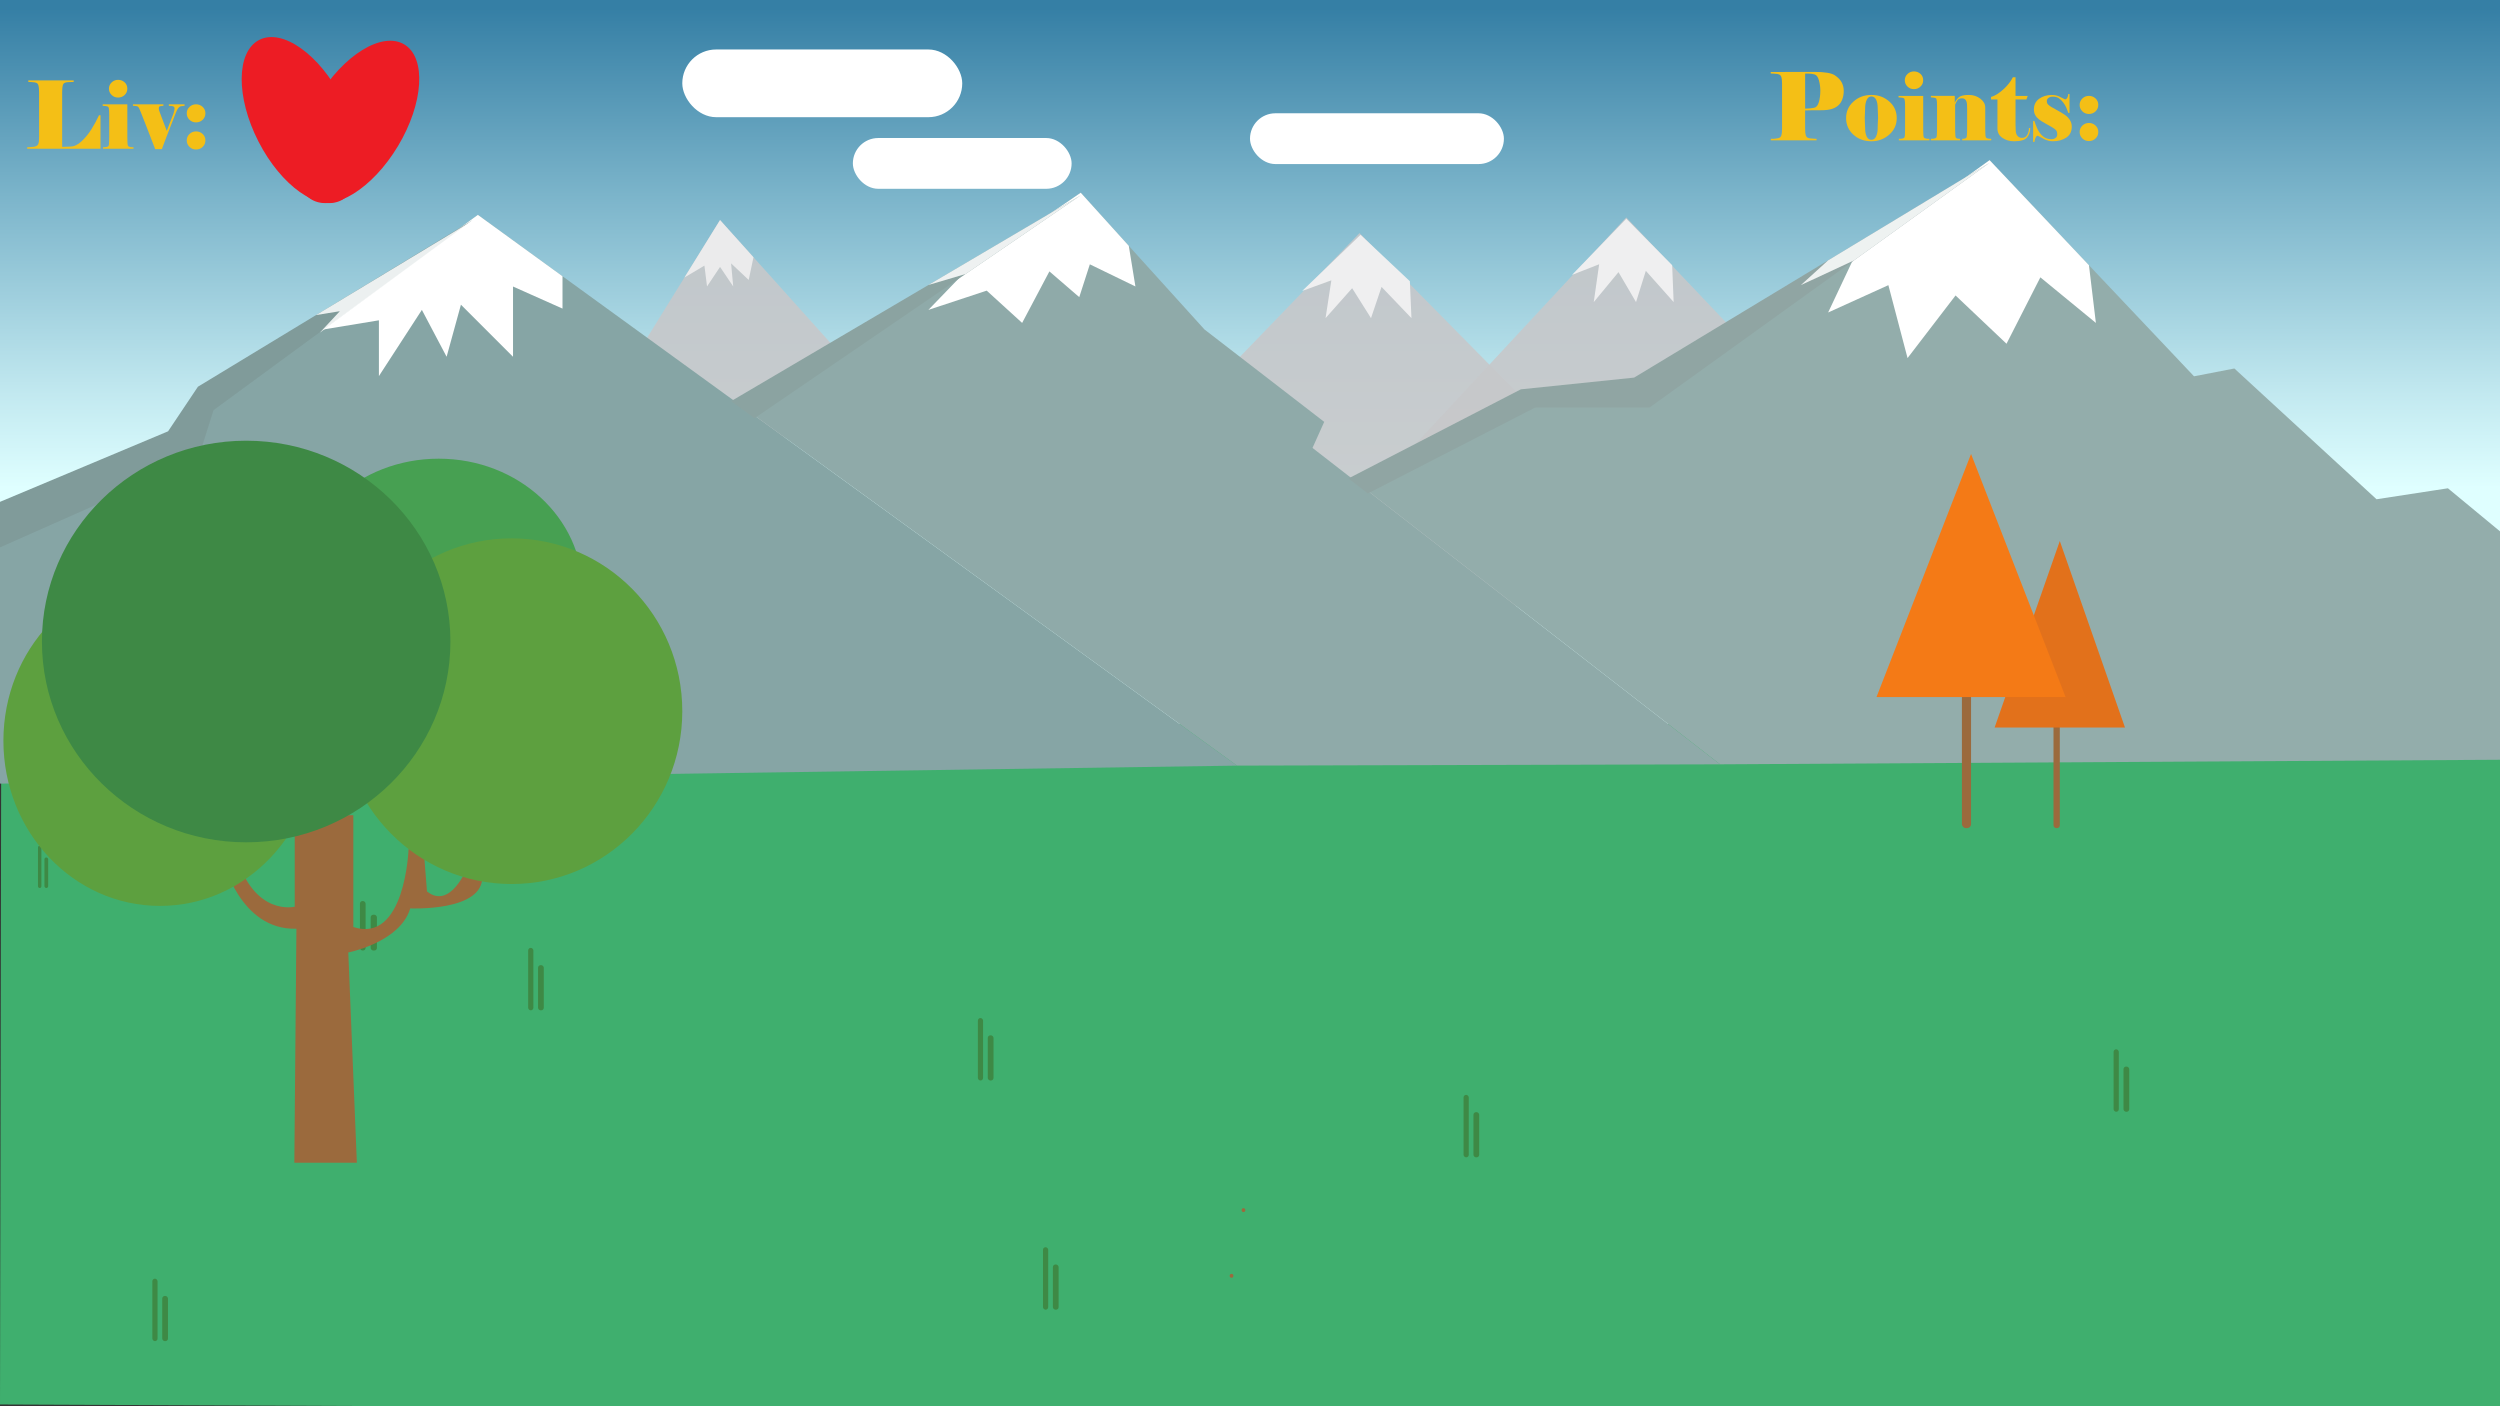 <?xml version="1.0" encoding="UTF-8"?>
<svg xmlns="http://www.w3.org/2000/svg" xmlns:xlink="http://www.w3.org/1999/xlink" viewBox="0 0 1920 1080">
  <rect x="0" y="0" width="1920" height="1080" fill="#333333" stroke="none"/>
  <defs>
    <style>
      .cls-1 {
        fill: #9b6a3d;
      }

      .cls-1, .cls-2, .cls-3, .cls-4, .cls-5, .cls-6, .cls-7, .cls-8, .cls-9, .cls-10, .cls-11, .cls-12, .cls-13, .cls-14, .cls-15, .cls-16, .cls-17, .cls-18, .cls-19, .cls-20, .cls-21 {
        stroke-width: 0px;
      }

      .cls-2 {
        fill: url(#linear-gradient);
      }

      .cls-3 {
        fill: #8ba3a1;
      }

      .cls-4 {
        opacity: .85;
      }

      .cls-4, .cls-10 {
        fill: #fff;
      }

      .cls-5 {
        fill: #ed1c24;
      }

      .cls-6 {
        fill: #8faaa9;
      }

      .cls-7 {
        fill: #86a5a5;
      }

      .cls-8 {
        fill: #c7c8ca;
        opacity: .9;
      }

      .cls-9 {
        fill: #efeff0;
      }

      .cls-11 {
        fill: #93adab;
      }

      .cls-12 {
        fill: #f4bf16;
      }

      .cls-13 {
        fill: #47a052;
      }

      .cls-14 {
        fill: #ebebec;
      }

      .cls-15 {
        fill: #3e8945;
      }

      .cls-16 {
        fill: #5da03f;
      }

      .cls-17 {
        fill: #e2711b;
      }

      .cls-18 {
        fill: #3faf6e;
      }

      .cls-19 {
        fill: #90a5a3;
      }

      .cls-20 {
        fill: #f47a16;
      }

      .cls-21 {
        fill: #809b9a;
      }
    </style>
    <linearGradient id="linear-gradient" x1="634.81" y1="230.81" x2="1184.23" y2="230.81" gradientTransform="translate(729.19 1190.81) rotate(-90)" gradientUnits="userSpaceOnUse">
      <stop offset=".33" stop-color="#dfffff"/>
      <stop offset=".46" stop-color="#c2e9f0"/>
      <stop offset=".74" stop-color="#7bb4ca"/>
      <stop offset="1" stop-color="#357fa5"/>
    </linearGradient>
  </defs>
  <g id="Layer_4" data-name="Layer 4">
    <polygon class="cls-18" points="0 1078.63 1 538 1920 538 1920 1087 0 1078.63"/>
    <polygon class="cls-2" points="0 556 41.14 556 1920 556 1920 0 0 0 0 556"/>
    <rect class="cls-10" x="524" y="38" width="215" height="52" rx="26" ry="26"/>
    <rect class="cls-10" x="655" y="106" width="168" height="39" rx="19.5" ry="19.5"/>
    <rect class="cls-10" x="960" y="87" width="195" height="39" rx="19.5" ry="19.5"/>
    <g>
      <ellipse class="cls-5" cx="230.62" cy="92.22" rx="36.1" ry="69.18" transform="translate(-16.69 115.19) rotate(-27.1)"/>
      <ellipse class="cls-5" cx="274.82" cy="93.66" rx="69.4" ry="35.99" transform="translate(53.18 281.2) rotate(-59.06)"/>
    </g>
  </g>
  <g id="Layer_2" data-name="Layer 2">
    <polygon class="cls-8" points="1181.66 318.3 1044.1 179.03 889.88 338.56 950.26 409.86 1091.1 373.03 1181.66 318.3"/>
    <polygon class="cls-8" points="1425.56 352.82 1248.97 167 1051 379.86 1128.51 475 1309.31 425.85 1425.56 352.82"/>
    <polygon class="cls-8" points="496.17 260.72 552.99 169 647.81 274.5 590.5 352.45 496.17 260.72"/>
    <g>
      <polygon class="cls-7" points="0 418.39 152 351 164 313 367 165 950 588 0 601.83 0 418.39"/>
      <polygon class="cls-6" points="579.5 319.18 830 148 925 253 1017 324 1008 344 1321 587 950 588 579.5 319.18"/>
      <polygon class="cls-10" points="283.31 226.02 245.65 253.47 291 246 291 288.84 324 238 343 274 354 234 394 274 394 220.05 432 237 432 212.16 367 165 283.31 226.02"/>
      <polygon class="cls-10" points="741.57 208.43 713 238 757.79 223.21 785 248 805.94 208.43 828.87 228.21 837 203 872 220 866.91 188.8 830 148 741.57 208.43"/>
      <polygon class="cls-11" points="1050.5 377 1179 311 1266.83 311 1528 123 1685 289 1716 283 1825.18 383.42 1880 375 1920 408.08 1920 583.49 1321 587 1050.5 377"/>
      <polygon class="cls-10" points="1423.81 198 1404 240 1450.27 219 1465 275 1501.87 226.92 1541 264 1567 213 1609.64 248 1604.31 203.68 1528 123 1423.81 198"/>
    </g>
    <polygon class="cls-21" points="363 169 152 297 129.09 331.24 0 385.42 0 420.39 152 353 164 315 363 169"/>
    <polygon class="cls-4" points="367 167 242.7 241.98 261 239 245.65 255.47 367 167"/>
    <polygon class="cls-19" points="1528 125 1255 290 1168 299 1035.62 367.44 1050.5 379 1179 313 1266.83 313 1528 125"/>
    <polygon class="cls-4" points="1528 125 1526.68 125.8 1404 199.95 1383 219 1423.81 200 1528 125"/>
    <polygon class="cls-3" points="830 150 561.47 308.1 579.5 321.18 830 150"/>
    <polygon class="cls-4" points="830 150 713 218.88 741.57 210.43 830 150"/>
    <polygon class="cls-14" points="533.78 200 525.67 213.1 541 204 543 220 553 205 563.11 220 561.47 202.27 575 215 578.67 197.58 552.99 169 533.78 200"/>
    <polygon class="cls-9" points="1249 168 1207.29 211.14 1228.15 202.96 1224 232 1243 209 1256.47 232 1264 208 1285.36 232 1284.22 203.66 1249 168"/>
    <polygon class="cls-9" points="1044.9 180.33 1000.05 223.47 1022.48 215.29 1018.02 244.33 1038.45 221.33 1052.93 244.33 1061.03 220.33 1084 244.33 1082.77 215.99 1044.9 180.33"/>
  </g>
  <g id="Layer_3" data-name="Layer 3">
    <path class="cls-1" d="m954.99,930.88c1.93,0,1.93-3,0-3s-1.93,3,0,3h0Z"/>
    <path class="cls-1" d="m945.82,981.33c1.93,0,1.93-3,0-3s-1.93,3,0,3h0Z"/>
    <g>
      <rect class="cls-15" x="117" y="982" width="4" height="48" rx="2" ry="2"/>
      <rect class="cls-15" x="124.59" y="995.29" width="4.41" height="34.71" rx="2" ry="2"/>
    </g>
    <g>
      <rect class="cls-15" x="751.01" y="781.85" width="4" height="48" rx="2" ry="2"/>
      <rect class="cls-15" x="758.61" y="795.13" width="4.41" height="34.71" rx="2" ry="2"/>
    </g>
    <g>
      <rect class="cls-15" x="801.01" y="957.85" width="4" height="48" rx="2" ry="2"/>
      <rect class="cls-15" x="808.61" y="971.13" width="4.41" height="34.71" rx="2" ry="2"/>
    </g>
    <g>
      <rect class="cls-15" x="1124.01" y="840.85" width="4" height="48" rx="2" ry="2"/>
      <rect class="cls-15" x="1131.61" y="854.13" width="4.41" height="34.71" rx="2" ry="2"/>
    </g>
    <g>
      <rect class="cls-15" x="1623.24" y="805.85" width="4" height="48" rx="2" ry="2"/>
      <rect class="cls-15" x="1630.84" y="819.13" width="4.41" height="34.71" rx="2" ry="2"/>
    </g>
    <g>
      <rect class="cls-15" x="276.43" y="691.99" width="4.35" height="38.01" rx="2" ry="2"/>
      <rect class="cls-15" x="284.69" y="702.51" width="4.79" height="27.49" rx="2" ry="2"/>
    </g>
    <g>
      <rect class="cls-15" x="405.63" y="727.94" width="4" height="48" rx="2" ry="2"/>
      <rect class="cls-15" x="413.22" y="741.23" width="4.41" height="34.71" rx="2" ry="2"/>
    </g>
    <g>
      <rect class="cls-15" x="29.17" y="649.53" width="2.61" height="32.47" rx="1.3" ry="1.3"/>
      <rect class="cls-15" x="34.13" y="658.52" width="2.87" height="23.48" rx="1.44" ry="1.44"/>
    </g>
    <g>
      <path class="cls-1" d="m226.03,893h48.04l-6.58-161.51s34.29-6.72,45.42-28.46c.87-1.7,1.6-3.49,2.16-5.38,0,0,56.58,2.6,55.29-24.73l-11.57-6.51s-12.86,32.54-30.86,18.22l-2.57-32.54h-11.57s-2.57,72.88-42.43,59.87v-85.9h-45v70.28s-30.86,7.81-45-39.04l-10.29,2.6s12.86,54.66,56.58,53.36l-1.6,179.73Z"/>
      <ellipse class="cls-16" cx="122.84" cy="568.91" rx="120.22" ry="126.83"/>
      <ellipse class="cls-13" cx="336.92" cy="453.79" rx="110.58" ry="101.52"/>
      <ellipse class="cls-16" cx="392.86" cy="546.19" rx="131.14" ry="132.74"/>
      <ellipse class="cls-15" cx="189.06" cy="492.68" rx="156.86" ry="154.22"/>
    </g>
    <g>
      <path class="cls-12" d="m1395.13,107.77h-35.14v-1.15h2.23c1.01-.14,1.99-.28,2.95-.4.96-.12,1.71-.48,2.27-1.08.55-.6.9-1.67,1.04-3.2l.14-3.31v-34.13l-.14-3.31c-.14-1.54-.5-2.62-1.08-3.24-.58-.62-1.38-1.01-2.41-1.15s-1.97-.23-2.81-.25c-.84-.02-1.6-.06-2.27-.11v-1.15l33.62-.07c7.82,0,13.02.86,15.59,2.59,2.57,1.73,4.36,3.59,5.36,5.58,1.01,1.99,1.51,4.14,1.51,6.44,0,2.16-.34,4.22-1.01,6.19-.67,1.97-1.7,3.59-3.1,4.86-1.39,1.27-3.12,2.22-5.18,2.84-2.06.62-4.73.94-7.99.94s-5.64.01-7.56.04c-1.92.02-3.53.06-4.82.11v13.82l.14,3.31c.14,1.54.49,2.6,1.04,3.2.55.6,1.36.97,2.41,1.12,1.06.14,2.09.23,3.1.25,1.01.02,1.7.06,2.09.11v1.15Zm2.88-38.09c0-2.74-.36-5.4-1.08-7.99-.72-2.59-1.81-4.09-3.28-4.5-1.46-.41-2.88-.62-4.25-.65-1.37-.02-2.39-.04-3.06-.04v26.93c.96-.05,1.94-.1,2.95-.14,1.01-.05,2.34-.23,4-.54,1.66-.31,2.86-1.75,3.6-4.32.74-2.57,1.12-5.48,1.12-8.75Z"/>
      <path class="cls-12" d="m1456.69,90.71c0,5.09-1.93,9.32-5.8,12.71-3.86,3.38-8.41,5.08-13.64,5.08-5.52,0-10.14-1.69-13.86-5.08-3.72-3.38-5.58-7.62-5.58-12.71s1.88-9.32,5.65-12.71c3.77-3.38,8.36-5.08,13.79-5.08s9.9,1.68,13.72,5.04c3.82,3.36,5.72,7.61,5.72,12.74Zm-14.33-.07c0-.67-.05-2.02-.14-4.03-.1-2.02-.14-3.22-.14-3.6,0-2.59-.4-4.73-1.19-6.41-.79-1.68-2.03-2.52-3.71-2.52-1.54,0-2.71.88-3.53,2.63-.82,1.75-1.22,3.85-1.22,6.3,0,.91-.04,2.03-.11,3.35-.07,1.32-.13,2.75-.18,4.28,0,.67.05,2.05.14,4.14.1,2.09.14,3.3.14,3.64,0,2.59.4,4.73,1.19,6.41.79,1.68,2,2.52,3.64,2.52s2.78-.86,3.6-2.59c.82-1.73,1.22-3.84,1.22-6.34,0-.96.02-2.1.07-3.42.05-1.32.12-2.77.22-4.36Z"/>
      <path class="cls-12" d="m1481.75,107.77h-23.4v-1.15l1.73-.07c1.39-.14,2.23-.48,2.52-1.01.29-.53.43-1.68.43-3.46l.07-3.31v-17.21l-.07-2.95c-.1-1.15-.24-2.02-.43-2.59-.19-.58-1.06-.94-2.59-1.08l-1.94-.14v-1.15h18.94v25.13l.07,3.31c0,1.73.14,2.87.43,3.42.29.55,1.13.9,2.52,1.04l1.73.07v1.15Zm-18.86-46.15c0-1.87.69-3.47,2.06-4.79,1.38-1.32,3.03-1.98,4.96-1.98s3.65.64,5.03,1.91c1.37,1.27,2.06,2.89,2.06,4.86s-.69,3.54-2.06,4.86c-1.38,1.32-3.05,1.98-5.03,1.98s-3.58-.66-4.96-1.98c-1.37-1.32-2.06-2.94-2.06-4.86Z"/>
      <path class="cls-12" d="m1510.76,84.08l-.07-2.95c0-3.74-1.31-5.62-3.93-5.62-1.67,0-2.85.53-3.54,1.58-.69,1.06-1.25,2.14-1.68,3.24v18.43l.07,3.31c0,1.97.18,3.22.54,3.74.36.53,1.42.79,3.18.79v1.15h-22.43v-1.15l1.73-.07c1.39-.14,2.23-.48,2.52-1.01.29-.53.43-1.68.43-3.46l.07-3.31v-17.21l-.07-2.95c-.1-1.15-.24-2.02-.43-2.59-.19-.58-1.06-.94-2.59-1.08l-1.66-.14v-1.15h18.36v5.4c.53-1.34,1.48-2.7,2.84-4.07,1.37-1.37,4.02-2.05,7.96-2.05,3.41,0,6.36.96,8.86,2.88,2.5,1.92,3.74,4.18,3.74,6.77v16.2l.07,3.31c0,1.73.14,2.87.43,3.42.29.55,1.13.9,2.52,1.04l1.58.07v1.15h-22.29v-1.15c1.71,0,2.76-.28,3.14-.83.38-.55.57-1.79.57-3.71l.07-3.31v-14.69Z"/>
      <path class="cls-12" d="m1534.02,76.38h-4.9v-1.94c1.63-.43,3.34-1.24,5.12-2.41,1.78-1.18,3.48-2.54,5.1-4.1,1.62-1.56,2.97-3.08,4.05-4.57,1.09-1.49,1.92-2.83,2.5-4.03h2.03v14.33h9.37l-1,2.74h-8.37v19.58l.14,3.67c0,2.06.45,3.62,1.36,4.68.91,1.06,2.05,1.58,3.43,1.58,1.86,0,3.22-.78,4.08-2.34.86-1.56,1.29-3.3,1.29-5.22h1.01c0,2.69-.79,5.05-2.36,7.09-1.58,2.04-4.96,3.06-10.17,3.06-3.33,0-6.28-.86-8.83-2.59-2.56-1.73-3.84-4.15-3.84-7.27v-22.25Z"/>
      <path class="cls-12" d="m1561.45,92.87h.94c1.25,3.89,2.5,6.74,3.74,8.57,1.25,1.82,2.6,3.19,4.07,4.1,1.46.91,3.25,1.37,5.36,1.37,1.2,0,2.23-.32,3.1-.97s1.3-1.55,1.3-2.7c0-1.49-.34-2.59-1.01-3.31-.67-.72-1.73-1.5-3.17-2.34-1.44-.84-3.11-1.78-5-2.81-1.9-1.03-3.48-2.04-4.75-3.02-1.27-.98-2.26-2.1-2.95-3.35-.7-1.25-1.04-2.69-1.04-4.32,0-3.55,1.34-6.3,4.03-8.24,2.69-1.94,5.98-2.92,9.86-2.92,1.82,0,3.55.34,5.18,1.01,1.58.82,3.19,1.61,4.82,2.38.67,0,1.25-.41,1.73-1.22.48-.82.72-1.78.72-2.88h1.01v14.47h-.94c-.38-1.15-.86-2.42-1.44-3.82-.58-1.39-1.4-2.8-2.48-4.21-1.08-1.42-2.22-2.51-3.42-3.28-1.2-.77-2.74-1.15-4.61-1.15-1.34,0-2.44.32-3.28.97-.84.65-1.26,1.45-1.26,2.41,0,1.1.3,1.97.9,2.59.6.62,1.48,1.29,2.63,1.98,1.15.7,2.72,1.58,4.72,2.66,1.99,1.08,3.78,2.15,5.36,3.2,1.58,1.06,2.9,2.36,3.96,3.92,1.06,1.56,1.58,3.35,1.58,5.36,0,3.7-1.4,6.48-4.21,8.35-2.81,1.87-6.2,2.81-10.19,2.81-2.06,0-4.08-.43-6.05-1.3-1.92-.96-3.82-1.94-5.69-2.95-.62,0-1.18.5-1.66,1.51-.48,1.01-.77,2.09-.86,3.24h-1.01v-16.13Z"/>
      <path class="cls-12" d="m1597.16,80.55c0-1.92.7-3.55,2.09-4.9,1.39-1.34,3.07-2.02,5.04-2.02s3.66.66,5.08,1.98c1.42,1.32,2.12,2.96,2.12,4.93s-.7,3.62-2.09,4.97c-1.39,1.34-3.1,2.02-5.11,2.02s-3.65-.67-5.04-2.02c-1.39-1.34-2.09-3-2.09-4.97Zm0,20.81c0-1.92.7-3.55,2.09-4.9,1.39-1.34,3.07-2.02,5.04-2.02s3.66.66,5.08,1.98c1.42,1.32,2.12,2.96,2.12,4.93s-.7,3.62-2.09,4.97c-1.39,1.34-3.1,2.02-5.11,2.02s-3.65-.67-5.04-2.02c-1.39-1.34-2.09-3-2.09-4.97Z"/>
    </g>
    <g>
      <path class="cls-12" d="m53.93,112.58c2.88,0,5.75-1.32,8.6-3.96,2.85-2.64,5.38-5.69,7.56-9.14,2.18-3.46,4.16-7.1,5.94-10.94h1.15v25.7H20.88v-1.15c.38,0,.92-.01,1.62-.04.7-.02,1.75-.12,3.17-.29,1.42-.17,2.44-.56,3.06-1.19s1.01-1.68,1.15-3.17l.14-3.31v-34.2l-.14-3.31c-.14-1.54-.47-2.6-.97-3.2-.5-.6-1.29-.97-2.34-1.12-1.06-.14-1.97-.23-2.74-.25-.77-.02-1.46-.06-2.09-.11v-1.15h34.85v1.15l-4.75.22c-1.44.14-2.42.5-2.95,1.08-.53.58-.86,1.66-1.01,3.24l-.14,3.31v42.05l6.19-.22Z"/>
      <path class="cls-12" d="m102.53,114.24h-23.4v-1.15l1.73-.07c1.39-.14,2.23-.48,2.52-1.01.29-.53.43-1.68.43-3.46l.07-3.31v-17.21l-.07-2.95c-.1-1.15-.24-2.02-.43-2.59-.19-.58-1.06-.94-2.59-1.08l-1.94-.14v-1.15h18.94v25.13l.07,3.31c0,1.73.14,2.87.43,3.42.29.55,1.13.9,2.52,1.04l1.73.07v1.15Zm-18.86-46.15c0-1.87.69-3.47,2.06-4.79,1.37-1.32,3.03-1.98,4.96-1.98s3.65.64,5.03,1.91c1.38,1.27,2.06,2.89,2.06,4.86s-.69,3.54-2.06,4.86c-1.37,1.32-3.05,1.98-5.03,1.98s-3.58-.66-4.96-1.98c-1.38-1.32-2.06-2.94-2.06-4.86Z"/>
      <path class="cls-12" d="m125.5,81.26c-.29,0-.58.01-.86.04-.29.02-.8.1-1.55.22-.74.12-1.12.68-1.12,1.69,0,.53.05.98.14,1.37.1.38.26.86.5,1.44l5.47,14.54,5.11-13.25c.58-1.68.86-3,.86-3.96,0-.67-.17-1.13-.5-1.37-.34-.24-.86-.43-1.58-.58l-2.3-.14v-1.15h12.1v1.15l-2.67.29c-.77.14-1.47.59-2.09,1.33-.63.74-1.27,1.97-1.95,3.67-.67,1.7-1.98,5.08-3.93,10.12-1.95,5.04-3.43,8.88-4.44,11.52-1.01,2.64-1.8,4.75-2.38,6.34h-5.12c-.82-2.06-1.83-4.67-3.03-7.81-1.2-3.14-2.72-7.06-4.54-11.74-1.83-4.68-3.08-7.84-3.75-9.47-.67-1.63-1.17-2.68-1.48-3.13-.31-.46-.78-.74-1.41-.86-.63-.12-1.2-.19-1.73-.22-.53-.02-.91-.04-1.15-.04v-1.15h23.4v1.15Z"/>
      <path class="cls-12" d="m143.42,87.02c0-1.92.69-3.55,2.09-4.9,1.39-1.34,3.07-2.02,5.04-2.02s3.66.66,5.08,1.98c1.42,1.32,2.12,2.96,2.12,4.93s-.7,3.62-2.09,4.97c-1.39,1.34-3.1,2.02-5.11,2.02s-3.65-.67-5.04-2.02c-1.39-1.34-2.09-3-2.09-4.97Zm0,20.81c0-1.92.69-3.55,2.09-4.9,1.39-1.34,3.07-2.02,5.04-2.02s3.66.66,5.08,1.98c1.42,1.32,2.12,2.96,2.12,4.93s-.7,3.62-2.09,4.97c-1.39,1.34-3.1,2.02-5.11,2.02s-3.65-.67-5.04-2.02c-1.39-1.34-2.09-3-2.09-4.97Z"/>
    </g>
  </g>
  <g id="Layer_6" data-name="Layer 6">
    <g>
      <g>
        <rect class="cls-1" x="1577.09" y="524.56" width="4.84" height="111.44" rx="2.14" ry="2.14"/>
        <polygon class="cls-17" points="1531.85 558.77 1632 558.77 1581.93 415.49 1531.85 558.77"/>
      </g>
      <rect class="cls-1" x="1506.75" y="490.77" width="7.02" height="145.23" rx="3.11" ry="3.11"/>
      <polygon class="cls-20" points="1441.15 535.35 1586.38 535.35 1513.77 348.63 1441.15 535.35"/>
    </g>
  </g>
</svg>